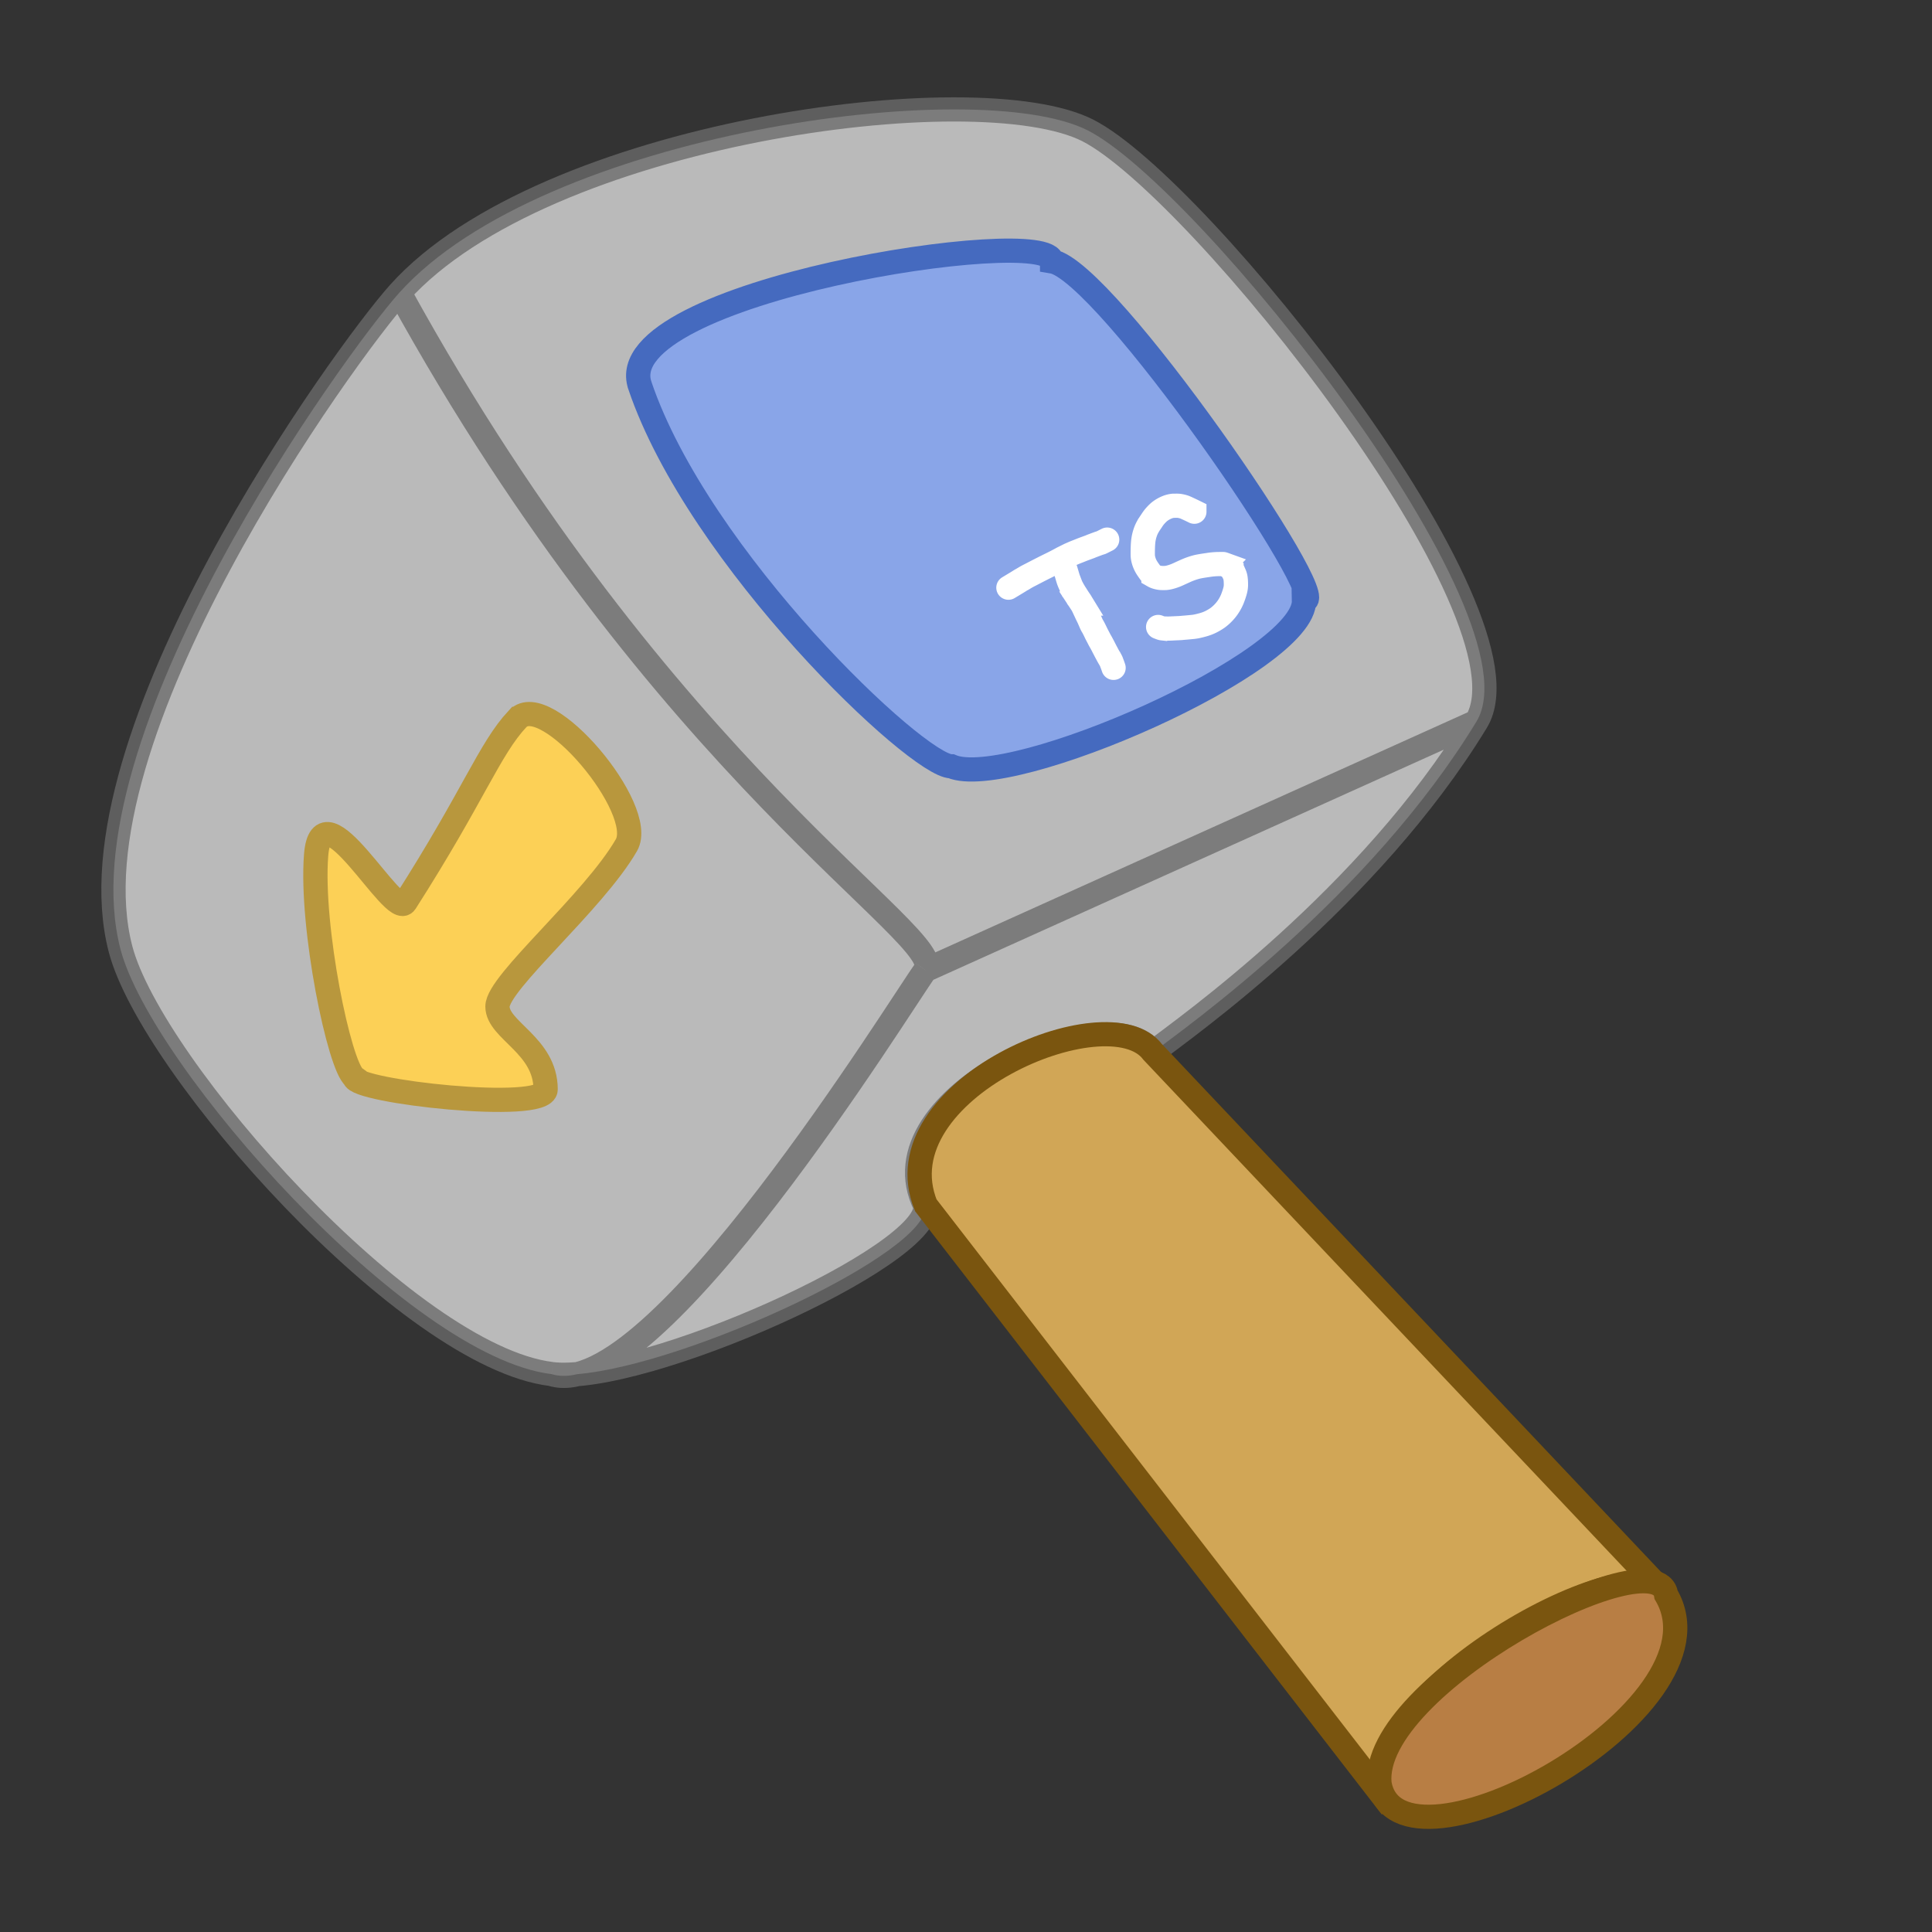 
<svg fill="none" version="1.1" viewBox="0 0 32 32" xmlns="http://www.w3.org/2000/svg"><rect x="0" y="0" width="32" height="32" fill="#333333" stroke="none"/><g transform="matrix(.981 0 0 .977 -.09 -.083)" stroke-width=".41"><path d="m-4.835 36.321h40.33v-39.976h-40.33z" fill="none"/><path d="m6.835 5.046c2.438-2.719 9.748-3.706 11.623-2.75 1.875 0.955 7.645 8.235 6.562 10.022-1.812 2.988-4.899 5.178-5.469 5.613-0.657-1.038-4.777 0.724-3.835 2.599 0.071 0.787-4.016 2.693-5.877 2.851-0.157 0.038-0.304 0.04-0.436-8e-4 -2.422-0.294-6.755-5.208-7.276-7.2-0.93-3.56 3.808-10.131 4.707-11.133" fill="#bababa"/><path d="m6.835 5.046c2.438-2.719 9.748-3.706 11.623-2.75 1.875 0.955 7.645 8.235 6.562 10.022m-18.185-7.272c-0.899 1.002-5.637 7.573-4.707 11.133 0.52 1.991 4.853 6.906 7.276 7.2m-2.569-18.333c4.464 8.153 9.284 10.934 8.881 11.485m9.304-4.213c-1.812 2.988-4.899 5.178-5.469 5.613-0.657-1.038-4.777 0.724-3.835 2.599 0.078 0.856-4.767 3.037-6.312 2.85m15.616-11.061-9.304 4.213m-6.312 6.848c1.729 0.54 5.908-6.296 6.312-6.848" stroke="rgba(107, 107, 107, 0.78)"/><path d="m15.723 20.518c-0.784-1.947 3.083-3.599 3.831-2.599l8.667 9.203c-0.542-0.967-5.645 1.899-4.638 3.598z" fill="#d1a656" stroke="rgba(122, 85, 15, 1)"/><path d="m23.383 30.321c0.312 1.841 5.988-1.244 4.84-3.198-0.149-1.014-5.006 1.531-4.84 3.198z" fill="#b87e44" stroke="rgba(122, 85, 15, 1)"/><path d="m10.895 6.619c-0.54-1.598 6.948-2.745 6.958-2.103 0.908 0.148 4.792 5.835 4.256 5.749 0.025 1.047-4.964 3.235-5.956 2.811-0.568 0-4.262-3.508-5.258-6.456z" fill="#89a5e8" stroke="rgba(69, 106, 191, 1)"/><path d="m18.082 9.748 0.041 0.139q0.009 0.03 0.015 0.046l0.01 0.026 0.008 0.018 0.01 0.023a0.403 0.4 0 0 0 0.027 0.057 0.807 0.8 0 0 0 0.028 0.05 0.807 0.8 0 0 0 0.034 0.055l0.035 0.056 0.024 0.036a0.403 0.4 0 0 1 0.026 0.04l0.014 0.023a0.403 0.4 0 0 1 0.031 0.057q0.008 0.016 0.017 0.036l0.04 0.086 0.02 0.041q0.01 0.02 0.018 0.038l0.032 0.074a0.403 0.4 0 0 0 0.03 0.058 1.21 1.199 0 0 1 0.032 0.061l0.016 0.033a1.21 1.199 0 0 0 0.031 0.062l0.015 0.029 0.015 0.029q0.007 0.014 0.015 0.028a0.807 0.8 0 0 1 0.032 0.058 1.21 1.199 0 0 1 0.034 0.065l0.025 0.049 0.026 0.049a1.613 1.599 0 0 0 0.046 0.082l0.004 0.007q0.001 0.003 0.004 6e-3l0.004 0.007 0.004 0.008 0.004 0.008a0.121 0.12 0 0 1 0.008 0.019q0.003 0.006 0.004 0.011l0.003 0.009 0.004 0.01q0.003 0.006 0.011 0.029l0.014 0.041m-1.775-1.359 0.129-0.078 0.052-0.032q0.022-0.015 0.048-0.029l0.044-0.026a1.21 1.199 0 0 1 0.091-0.05l0.048-0.025 0.094-0.049q0.024-0.012 0.047-0.024l0.047-0.024 0.086-0.043 0.045-0.022a4.033 3.998 0 0 0 0.179-0.094l0.086-0.043a2.017 1.999 0 0 1 0.171-0.075l0.09-0.036 0.119-0.044 0.031-0.013 0.058-0.022 0.051-0.019a0.403 0.4 0 0 1 0.031-0.01l0.018-0.006 0.021-0.01 0.081-0.041m1.472-0.473a5.243 5.197 0 0 0-0.137-0.065l-0.028-0.012a0.493 0.489 0 0 0-0.09-0.022 0.403 0.4 0 0 0-0.064-0.002l-0.041 4.006e-4a0.379 0.376 0 0 0-0.106 0.028 0.524 0.52 0 0 0-0.101 0.056 0.403 0.4 0 0 0-0.042 0.034 0.807 0.8 0 0 0-0.069 0.074q-0.018 0.023-0.037 0.052l-0.036 0.054a0.807 0.8 0 0 0-0.032 0.052 0.565 0.56 0 0 0-0.047 0.105 0.726 0.72 0 0 0-0.035 0.173 1.21 1.199 0 0 0-0.004 0.067 3.226 3.198 0 0 0-0.002 0.132q0 0.031 6e-3 0.064a0.484 0.48 0 0 0 0.066 0.164 1.21 1.199 0 0 0 0.056 0.08 0.403 0.4 0 0 0 0.037 0.04l0.016 0.012a0.234 0.232 0 0 0 0.042 0.019 0.403 0.4 0 0 0 0.061 0.015q0.012 0.002 0.027 0.003l0.033 0.001q0.018 0 0.043-0.001a0.403 0.4 0 0 0 0.048-0.007 0.807 0.8 0 0 0 0.154-0.052l0.063-0.029 0.066-0.03a1.21 1.199 0 0 1 0.201-0.071 2.017 1.999 0 0 1 0.13-0.023l0.06-0.009a1.21 1.199 0 0 1 0.197-0.015l0.025-3.994e-4h0.025q0.003 0 0.014 0.004a0.403 0.4 0 0 1 0.054 0.025 0.403 0.4 0 0 1 0.038 0.023 0.403 0.4 0 0 1 0.024 0.02l0.012 0.01a0.04 0.04 0 0 1 0.01 0.012l0.01 0.02 0.013 0.026q0.008 0.014 0.015 0.03a0.282 0.28 0 0 1 0.021 0.073q0.002 0.018 0.004 0.037a1.21 1.199 0 0 1 0.002 0.081 0.403 0.4 0 0 1-0.004 0.044 0.403 0.4 0 0 1-0.01 0.048 1.21 1.199 0 0 1-0.033 0.103 0.754 0.748 0 0 1-0.264 0.357 0.928 0.919 0 0 1-0.115 0.068 0.739 0.732 0 0 1-0.123 0.047 1.613 1.599 0 0 1-0.121 0.03 0.807 0.8 0 0 1-0.054 0.008l-0.116 0.011-0.049 4e-3 -0.041 0.004-0.039 0.002-0.087 0.004a1.21 1.199 0 0 1-0.093 0.003 0.807 0.8 0 0 1-0.067-0.002l-0.023-0.001a0.121 0.12 0 0 1-0.035-0.009l-0.039-0.015" stroke="rgba(255, 255, 255, 1)" stroke-linecap="round"/><path d="m8.83 12.272c0.477-0.514 2.188 1.532 1.838 2.141-0.557 0.969-2.177 2.33-2.177 2.735 0 0.405 0.813 0.656 0.813 1.406 0 0.397-3.235 0.035-3.228-0.202-0.253-0.184-0.742-2.55-0.647-3.77 0.095-1.22 1.313 1.105 1.507 0.8 1.161-1.824 1.417-2.596 1.893-3.11z" fill="#fcd056" stroke="rgba(184, 151, 61, 1)"/></g></svg>
